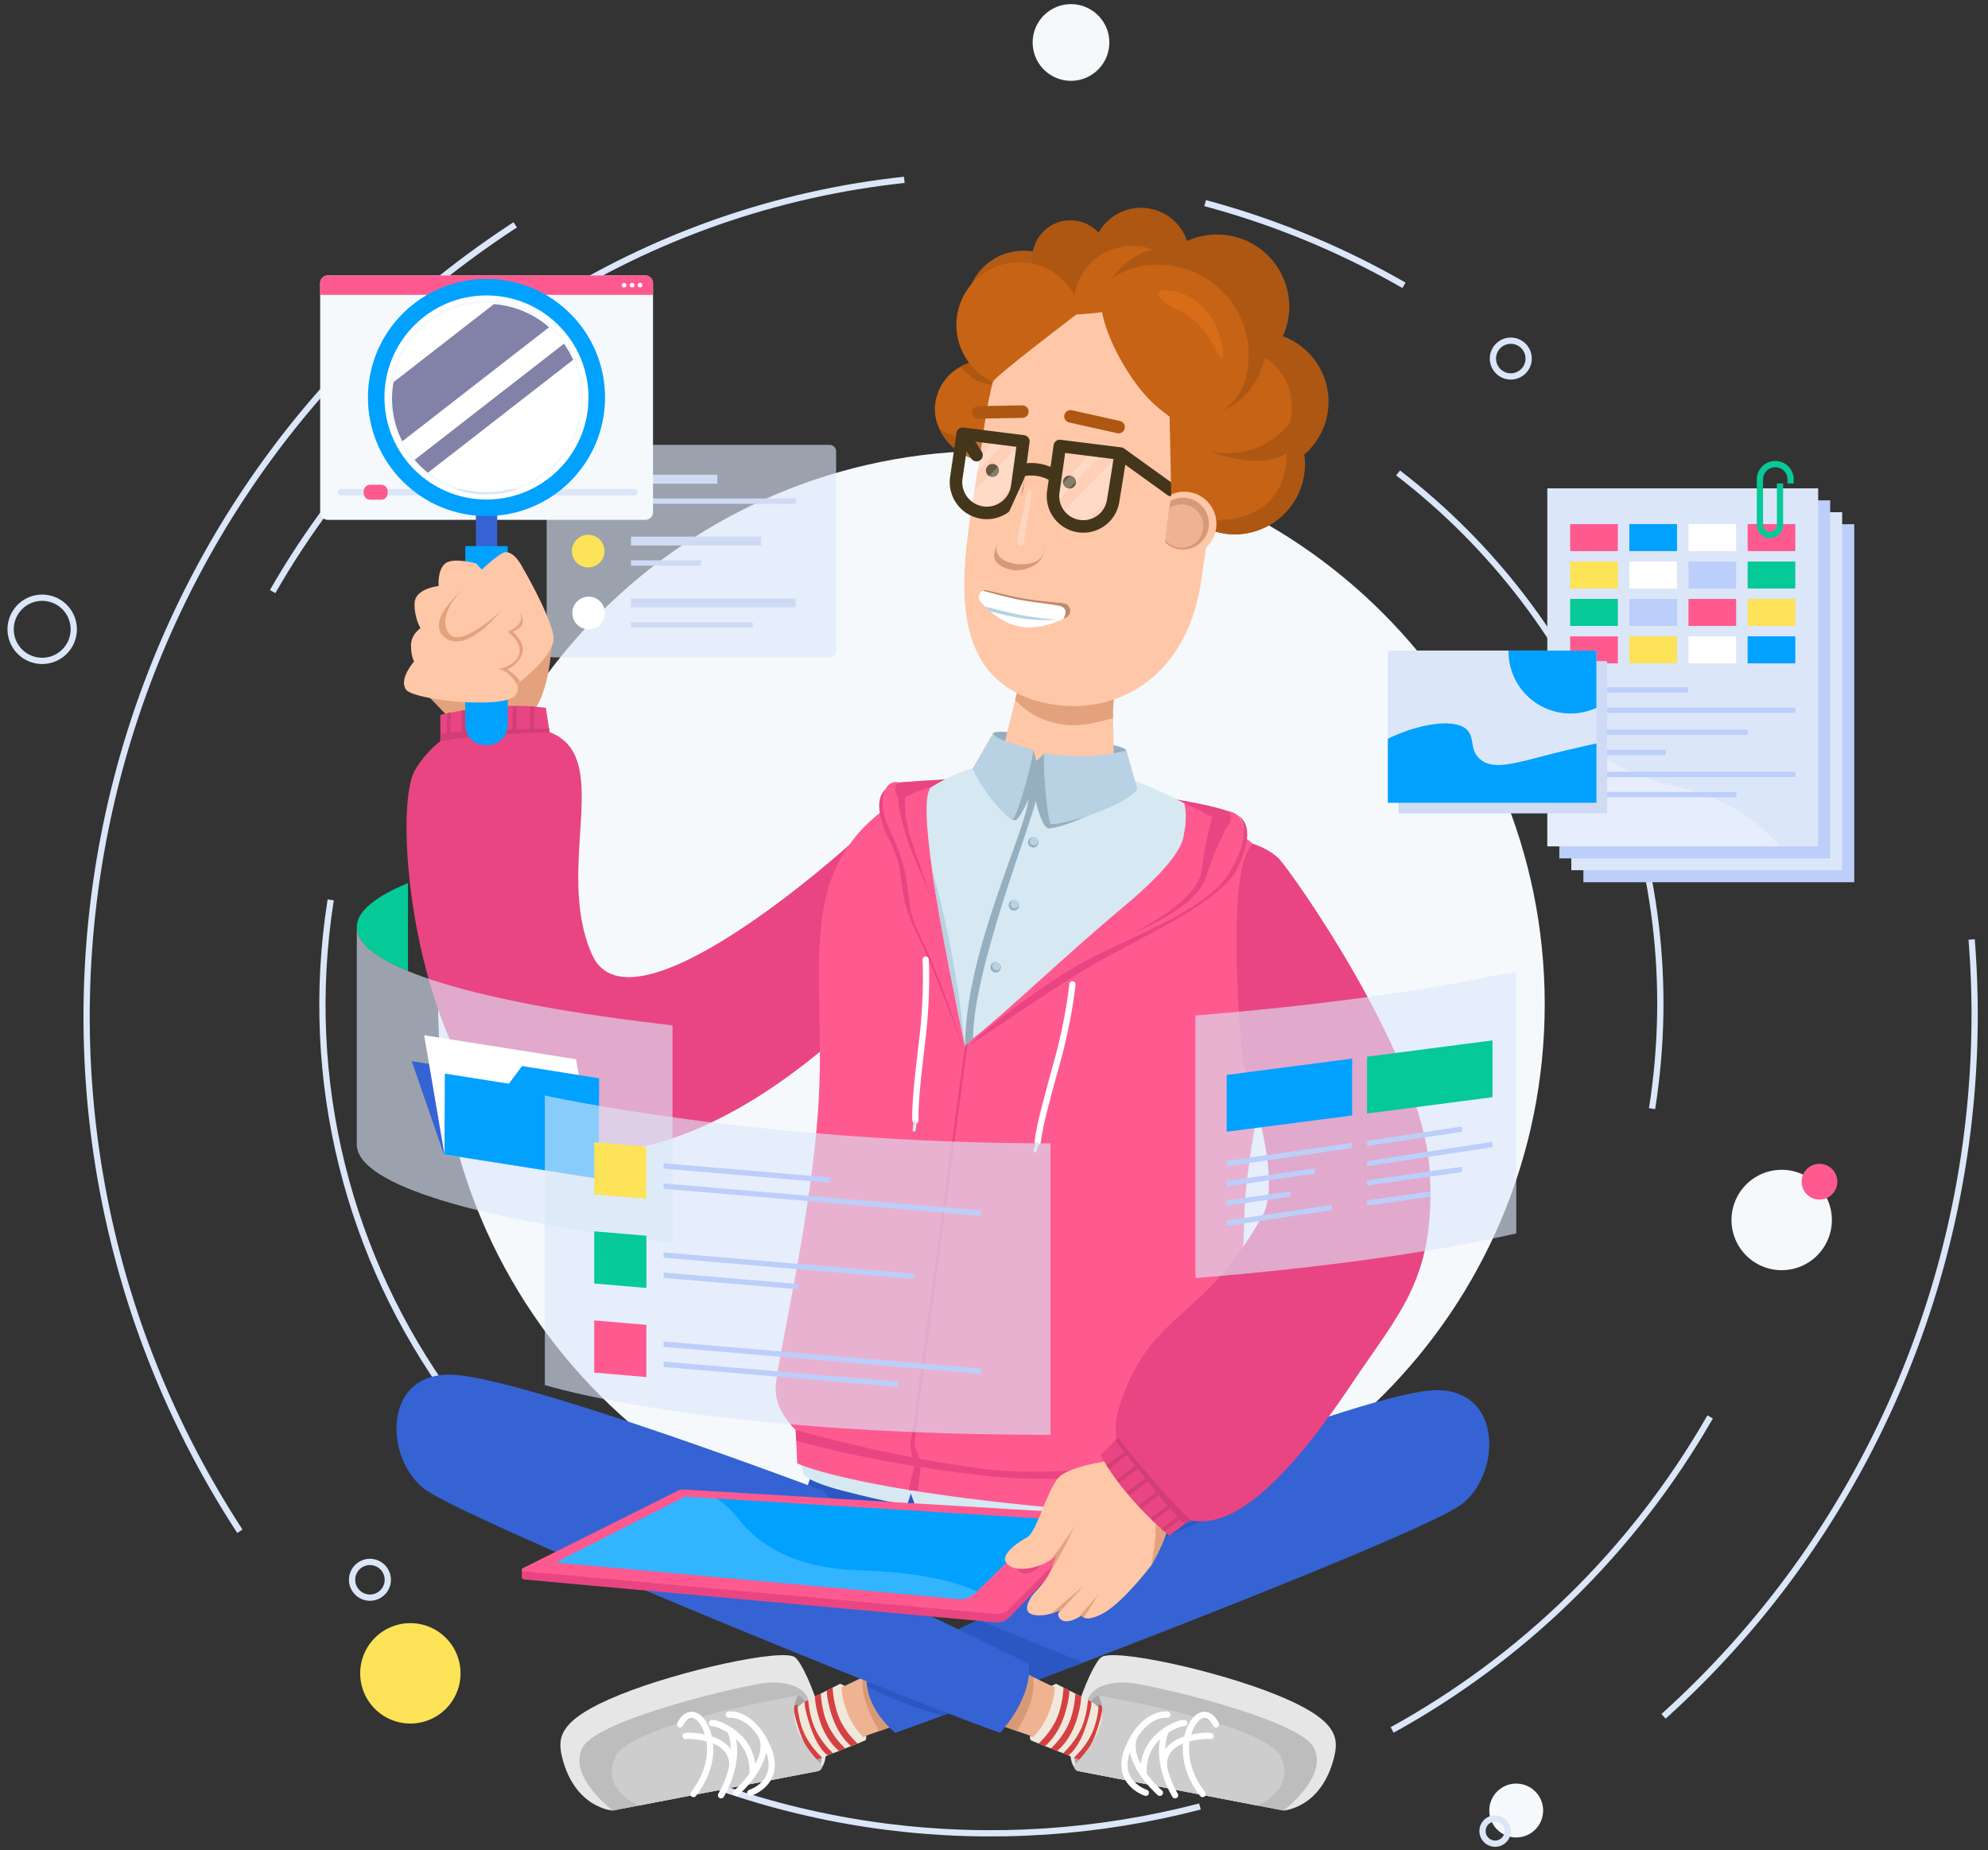 <svg width="187" height="174" fill="none" xmlns="http://www.w3.org/2000/svg"><rect width="100%" height="100%" fill="#333333" stroke="none"/><path d="M93.257 146.49c28.744 0 52.046-23.301 52.046-52.046 0-28.744-23.302-52.046-52.046-52.046S41.21 65.7 41.21 94.444c0 28.745 23.302 52.046 52.046 52.046z" fill="#F5F9FC"/><path d="M83.441 156.595c-34.324-5.42-57.753-37.641-52.334-71.965m100.401-40.153c17.712 13.585 27.621 36.189 23.893 59.784" stroke="#DCE6F9" stroke-width=".588" stroke-miterlimit="10"/><path d="M22.565 144.009c-26.778-41.081-15.18-96.09 25.9-122.864M185.46 88.354c2.163 26.991-8.108 54.246-28.979 73.059m-43.121-142.31a78.13 78.13 0 0 1 18.704 7.73" stroke="#DCE6F9" stroke-width=".588" stroke-miterlimit="10"/><path d="M25.645 55.635C38.58 33.102 61.062 19.47 85.064 16.914m27.811 152.979c-19.062 4.959-40.004 2.742-58.434-7.837m106.424-28.802c-7.37 12.837-17.837 22.786-29.916 29.442" stroke="#DCE6F9" stroke-width=".588" stroke-miterlimit="10"/><path opacity=".62" d="M78.024 41.836H52.048a.626.626 0 0 0-.626.627v18.734c0 .346.28.626.626.626h25.976a.626.626 0 0 0 .626-.626V42.463a.626.626 0 0 0-.626-.627z" fill="#DCE6F9"/><path d="M67.474 44.65h-8.119v.836h8.119v-.836zm7.386 2.23H59.355v.498H74.86v-.497zm-3.273 3.586H59.355v.836h12.232v-.836zm-5.65 2.234h-6.582v.498h6.581V52.7zm8.923 3.582H59.355v.836H74.86v-.836zm-4.055 2.234h-11.45v.498h11.45v-.498z" fill="#CFDBF5"/><path d="M55.33 47.547a1.534 1.534 0 1 0 0-3.067 1.534 1.534 0 0 0 0 3.067z" fill="#BCCEFA"/><path d="M55.33 53.364a1.534 1.534 0 1 0 0-3.068 1.534 1.534 0 0 0 0 3.068z" fill="#FCE358"/><path d="M55.33 59.183a1.534 1.534 0 1 0 0-3.067 1.534 1.534 0 0 0 0 3.067z" fill="#fff"/><path d="M61.425 26.626V48.17a.72.72 0 0 1-.718.718H30.835a.718.718 0 0 1-.718-.718V26.626a.716.716 0 0 1 .718-.718h29.869a.72.72 0 0 1 .717.718h.004z" fill="#F5F9FC"/><path d="M61.425 26.626v1.104H30.117v-1.104a.716.716 0 0 1 .718-.718h29.869a.72.72 0 0 1 .717.718h.004z" fill="#FE5A8F"/><path d="M60.205 27.036a.217.217 0 1 0 0-.434.217.217 0 0 0 0 .434zm-.746 0a.217.217 0 1 0 0-.434.217.217 0 0 0 0 .434zm-.754 0a.217.217 0 1 0 0-.434.217.217 0 0 0 0 .434z" fill="#fff"/><path d="M45.767 43.898a6.77 6.77 0 1 0 0-13.541 6.77 6.77 0 0 0 0 13.541z" fill="#06C998"/><path d="M49 36.816a.36.36 0 0 1 0 .623l-2.448 1.411-2.447 1.412a.358.358 0 0 1-.539-.311V34.3c0-.278.302-.45.539-.312l2.447 1.412L49 36.812v.004z" fill="#fff"/><path d="M59.69 45.994H32.04a.264.264 0 0 0-.264.264v.074a.264.264 0 0 0 .264.264H59.69a.264.264 0 0 0 .264-.264v-.074a.264.264 0 0 0-.264-.264z" fill="#DCE6F9"/><path d="M35.85 45.59h-1.023a.616.616 0 0 0-.616.617v.173c0 .34.276.616.616.616h1.022a.616.616 0 0 0 .617-.616v-.173a.616.616 0 0 0-.617-.616z" fill="#FE5A8F"/><path d="M57.632 170.272s-3.558-.2-4.756-5c-.484-1.944-.237-3.592 5.44-5.891 5.674-2.299 15.292-4.377 16.453-3.527 1.158.849 4.36 9.255 2.22 10.701l-19.353 3.717h-.004z" fill="#E6E6E6"/><path d="M75.983 159.706c.708 1.72 1.006 6.848 1.006 6.848l-19.354 3.717s-4.347-3.27-2.803-5.978c1.547-2.705 15.71-5.972 17.519-6.053 1.807-.081 3.212.45 3.632 1.466z" fill="#BDBDBD"/><path d="M74.666 160.451s-.102-2.041 1.263-.2c.561.759 1.81 4.127 1.218 5.806-.186.525-1.208-1.703-1.208-1.703l-1.273-3.899v-.004z" fill="#A6A6A6"/><path d="M77.64 164.581s-1.368-1.781-1.524-2.962l-.182-1.371 5.26-2.532 1-.485 2.352 4.919-1.842.65-5.06 1.778-.004.003z" fill="#EFB391"/><path d="M82.7 162.804c-.193-.457-1.899-2.929-1.51-5.085l.999-.484 2.353 4.919-1.842.65z" fill="#D69A76"/><path d="M76.623 165.586s-1.453-.433-2.174-2.423c-.714-1.994 1.25-3.125 1.25-3.125l.328-.163v-.006l.626-.315.559-.278.569-.288v-.006l.551-.278.701-.352.437.2-.305.145s-.07.816.549 2.39c.626 1.568 1.482 2.248 1.482 2.248l.291-.105s.014.363-.087.434c-.031.023-.326.142-.725.308-.183.071-.39.152-.603.243-.182.065-.375.143-.565.214-.2.084-.396.159-.582.237-.2.081-.39.152-.545.213h-.007l-1.743.704-.007.003z" fill="#F0E8DB"/><path d="M80.065 164.219c-.545-.471-1.36-1.398-1.865-3.03-.325-1.039-.416-1.747-.427-2.204v-.007l.552-.277c.014.406.092 1.269.406 2.305.42 1.371 1.345 2.41 1.937 2.966-.183.071-.39.152-.603.243v.004zm-1.144.45c-.535-.45-1.399-1.405-1.9-3.142-.257-.876-.348-1.52-.369-1.973l.559-.278c.02.454.102 1.202.349 2.075.41 1.446 1.367 2.533 1.943 3.084-.2.085-.396.159-.582.237v-.003zm-1.049.409s-.833-.457-1.554-2.447c-.714-1.994-.623-2.593-.623-2.593l.329-.163c.033.464.121 1.121.342 1.879.423 1.49 1.428 2.597 1.997 3.132l-.488.196-.003-.004zm-1.027.414s-.833-.457-1.554-2.448c-.714-1.994-.623-2.593-.623-2.593l.328-.163a9.19 9.19 0 0 0 .342 1.879c.423 1.49 1.429 2.597 1.998 3.132l-.488.196-.003-.003z" fill="#D54042"/><path d="M75.06 159.456s-1.695 2.437 2.14 6.411a.406.406 0 0 1-.213.684l-16.93 3.26s-3.646-1.537-2.15-4.621c1.497-3.084 17.15-5.734 17.15-5.734h.004z" fill="#CDCDCD"/><path d="M68.547 161.253s2.133-.328 3.632 3.023c1.5 3.352-1.598 4.326-1.598 4.326" stroke="#fff" stroke-width=".588" stroke-linecap="round" stroke-linejoin="round"/><path d="M69.258 168.606c.311-.241 3.44-3.213 2.346-5.397" stroke="#fff" stroke-width=".588" stroke-linecap="round" stroke-linejoin="round"/><path d="M66.973 162.052c.365-.091 4.052 1.141 3.812 4.838" stroke="#fff" stroke-width=".588" stroke-linecap="round" stroke-linejoin="round"/><path d="M67.824 168.839s2-3.168.884-6.083m-4.735-.589s.572-1.293 1.55-.762c.979.532 2.438 3.768-.288 7.316" stroke="#fff" stroke-width=".588" stroke-linecap="round" stroke-linejoin="round"/><path d="M64.488 163.26c.081-.05 4.614-.135 4.388 2.908" stroke="#fff" stroke-width=".588" stroke-linecap="round" stroke-linejoin="round"/><path d="M51.936 60.148s-.196 5.321-1.994 6.93c-1.797 1.607-7.268.866-7.268.866l-3.084-3.2 12.346-4.593v-.004z" fill="#E3A27D"/><path d="M79.953 79.4s-20.576 18.65-24.26 10.383c-3.682-8.267 2.337-18.884-4.275-21.03-6.608-2.146-10.366.359-12.37 3.65-2.034 3.337-.484 23.233 7.502 32.353 5.268 6.016 18.877 5.654 34.53-9.374C92.993 83.943 79.953 79.4 79.953 79.4z" fill="#E94582"/><path d="m41.489 69.968-.065-.257-.01-2.471s4.469-1.165 8.826-.796l1.103.122.42 2.692-10.268.71h-.006z" fill="#E94582"/><path d="M41.426 69.711s1.716-.359 5.41-.616c3.69-.257 4.85-.22 4.85-.22l-.043-.362s-3.626.064-6.764.203c-3.138.139-3.45.369-3.45.369v.623l-.003.003z" fill="#D13E75"/><path d="m42.027 69.21.01-2.113.356-.105-.01 2.1-.356.118zm1.387-.183.01-2.217h.352l-.01 2.102-.352.115zm1.64-.162.01-2.221.353.003-.01 2.1-.352.118zm1.657-.027.014-2.34h.352l-.01 2.225-.356.115zm1.508-.061.01-2.34h.352l-.01 2.221-.352.119zm1.652.006.014-2.339h.352l-.014 2.224-.352.115z" fill="#D13E75"/><path d="M46.77 47.547h-2.008v6.828h2.007v-6.828z" fill="#3563D3"/><path d="M52.207 30.932a9.057 9.057 0 0 1 2.67 6.45c0 5.03-4.092 9.12-9.12 9.12a9.057 9.057 0 0 1-6.448-2.672 9.057 9.057 0 0 1-2.671-6.449c0-5.03 4.092-9.12 9.12-9.12 2.437 0 4.725.948 6.449 2.671zm.338-.339a9.569 9.569 0 0 0-6.787-2.81 9.596 9.596 0 0 0-9.598 9.598c0 2.65 1.073 5.051 2.81 6.788a9.569 9.569 0 0 0 6.788 2.81 9.596 9.596 0 0 0 9.597-9.598c0-2.65-1.073-5.05-2.81-6.787z" fill="#fff"/><path d="M45.759 46.285a8.903 8.903 0 1 0 0-17.807 8.903 8.903 0 0 0 0 17.807z" fill="#fff" style="mix-blend-mode:multiply"/><path d="M45.76 26.23c-6.157 0-11.15 4.993-11.15 11.151s4.993 11.152 11.15 11.152 11.152-4.994 11.152-11.152c0-6.158-4.994-11.151-11.151-11.151zm0 20.749c-5.3 0-9.597-4.296-9.597-9.598s4.296-9.597 9.598-9.597 9.597 4.296 9.597 9.597-4.296 9.598-9.597 9.598z" fill="#00A1FF"/><path d="M53.045 32.33 39 43.245a8.806 8.806 0 0 0 1.252 1.212l13.66-10.617a9.002 9.002 0 0 0-.863-1.513l-.003.003zm-6.584-3.73-9.448 7.342a8.883 8.883 0 0 0 .829 5.562l13.805-10.728a8.904 8.904 0 0 0-5.186-2.176z" fill="#8281A7" style="mix-blend-mode:screen"/><path d="M43.766 51.356h3.99V68.19a1.89 1.89 0 0 1-1.888 1.889h-.213a1.89 1.89 0 0 1-1.89-1.89V51.357z" fill="#00A1FF"/><path d="M44.801 52.994s-2.166-.616-2.921 0c-.758.616-.62 2.12-.62 2.12s-2.187.21-2.258 1.577c-.067 1.364.549 2.39.549 2.39s-.89.562-.89 1.615.29 1.51.29 1.51-1.452 1.628-.768 2.637c.684 1.009 9.164 1.872 10.258.585 1.093-1.286-1.456-2.512-1.456-2.512s1.73-.091 1.73-1.415c0-1.323-.887-1.462-.887-1.462s1.435-.528 1.503-1.358c.068-.829-1.503-2.264-1.503-2.264l-3.023-3.42-.004-.003z" fill="#FEC7A8"/><path d="M49.085 53.235s-.769-1.486-1.642-1.283c-.873.206-6.002 4.871-5.538 7.028.46 2.153 5.23-1.537 5.23-1.537v7.989s5.335-3.477 4.922-5.664c-.41-2.187-2.976-6.53-2.976-6.53l.004-.003z" fill="#FEC7A8"/><path d="M43.661 55.32s-2.522 2.173-1.557 4.076c.965 1.906 5.034-1.96 5.034-1.96s-3.19 4.083-5.25 2.552c-2.066-1.526 1.776-4.671 1.776-4.671l-.003.003zm4.958 9.039s-.61-1.175-1.639-1.442c0 0 2.211-.481 1.866-2.1 0 0-.186-.764-1.114-1.418 0 0 1.798-.606 1.151-1.797 0 0 .972 1.229-.647 1.797 0 0 1.05.914.938 1.788-.115.877-.85 1.486-1.442 1.777 0 0 .779.46 1.198 1.148l-.311.247z" fill="#E3A27D"/><path d="M76.234 143.19s1.466 6.456 14.544 7.261c13.077.809 19.276-5.951 20.021-8.592.744-2.64-39.361-13.585-34.565 1.331z" fill="#2B57C2"/><path d="M124.918 38.593a6.541 6.541 0 0 1-1.886 3.836 6.462 6.462 0 0 1-2.708 1.631 6.425 6.425 0 0 1-2.746.244l-.071-.01a5.653 5.653 0 0 1-.812-.166 6.012 6.012 0 0 1-1.514-.62 6.61 6.61 0 0 1-2.87-3.253c-.007-.01-.007-.017-.007-.017a6.643 6.643 0 0 1-.42-3.283c.447-3.565 3.683-6.114 7.251-5.708l.078.01c.112.014.224.027.325.047.41.075.803.183 1.178.336a6.297 6.297 0 0 1 2.353 1.53 6.503 6.503 0 0 1 1.849 5.42v.003z" fill="#AD5713"/><path d="M96.277 34.351a5.386 5.386 0 1 0 0-10.772 5.386 5.386 0 0 0 0 10.772z" fill="#B35A14"/><path d="M93.848 36.132c-.03.989-.129 2.55-.362 3.463-.109.407-.26.884-.413 1.361-.383 1.138-.81 2.268-.88 2.373-1.615-.287-3.074-1.435-3.778-2.898-.38-.758-.552-1.594-.447-2.437a4.625 4.625 0 0 1 2.346-3.487 4.539 4.539 0 0 1 1.056-.443 4.514 4.514 0 0 1 1.804-.142h.027a4.798 4.798 0 0 1 1.436.423c-.484.514-.782.86-.782.86s0 .206-.004.538c0 .044-.003.091-.003.142 0 .078-.007.163 0 .247z" fill="#C76315"/><path d="M98.762 30.62c-.288.041-.484.068-.548.082-.03.003-.038 0-.038 0s-.22.335-.785.938c-.427-.45-.965-1.283-1.134-2.661-.166-1.381.057-2.39.27-3a5.172 5.172 0 0 1 1.734.701l.498 3.94h.003zm-3.937 5.11s-.362.287-.978.402c-.82.146-2.082-.027-3.534-1.628a4.53 4.53 0 0 1 1.056-.444s1.042 1.422 2.485 1.68a2.3 2.3 0 0 0 .971-.014v.003zm-1.757 5.21c-.382 1.137-.809 2.267-.88 2.372-1.615-.287-3.074-1.435-3.778-2.897.63.362 1.371.653 2.255.792 1.029.159 1.804.02 2.4-.268h.003z" fill="#AD5713"/><path d="M122.678 44.49a6.503 6.503 0 0 1-1.893 3.84 6.5 6.5 0 0 1-2.708 1.631 6.468 6.468 0 0 1-2.745.244l-.071-.01a6.014 6.014 0 0 1-.81-.166c-.054-.014-.108-.027-.162-.047a5.92 5.92 0 0 1-1.354-.576 6.608 6.608 0 0 1-2.868-3.253c-.006-.007-.006-.014-.006-.014a6.635 6.635 0 0 1-.423-3.287 6.509 6.509 0 0 1 1.289-3.158 6.562 6.562 0 0 1 5.965-2.55l.078.01c.112.014.224.028.328.048.41.081.799.186 1.179.338.903.325 1.699.86 2.352 1.53.176.18.346.37.505.566.017.024.037.047.047.071h.007a6.495 6.495 0 0 1 1.293 4.78l-.003.004z" fill="#C76315"/><path d="M107.257 28.698a4.578 4.578 0 1 0-.001-9.155 4.578 4.578 0 0 0 .001 9.155z" fill="#AD5713"/><path d="M114.482 35.634a6.79 6.79 0 1 0 0-13.581 6.79 6.79 0 0 0 0 13.581z" fill="#AD5713"/><path d="M93.38 69.01s-.109-.436 2.725 0 9.634.816 9.848 1.578c.213.762-5.986 2.905-7.418 2.644-1.432-.26-5.156-4.221-5.156-4.221z" fill="#95AFBF"/><path d="m104.802 73.107-10.552-2.19 1.239-5.085.345-1.395.126-.772.06-.383 8.829 1.47-.033.45-.126 1.621.014.732.098 5.552z" fill="#FEC7A8"/><path d="M90.724 73.184s-3.402.193-5.846.373.02 2.424.02 2.424l5.826-2.797zm17.897 1.673s6.188.897 7.346 1.648c1.158.752-.931 1.944-1.164 2.197-.234.254-6.182-3.845-6.182-3.845z" fill="#E94582"/><path d="m75.385 137.749.173.853s.145.664 3.697 1.591c4.587 1.195 6.086 1.314 6.086 1.314l.339-1.043.413 1.148s13.991 2.19 22.363 1.09c2.969-.39 3.626-1.304 3.626-1.304l.45-1.665-37.157-1.987.01.003z" fill="#D6E8F2"/><path d="M113.726 136.761c-.155.626-.643 2.799-.643 2.799s1.28 3.792-16.161 2.028c-17.452-1.757-21.93-3.961-21.93-3.961l-.146-3.145s-1.838-1.628-1.892-3.791c-.048-2.163 3.649-16.91 4.11-28.318.29-7.245-.617-13.17.727-18.403 1.246-4.851 5.044-8.605 9.862-9.98 2.285-.65 5.22-1.374 8.334-1.828 4.868-.714 12.113 1.639 17.208 4.249l.007.006c2.139 1.09 3.896 2.228 4.952 3.203 3.572 3.304 3.734 6.29 3.416 8.832-.318 2.55-4.221 18-4.496 25.319-.27 7.312-.44 13.978-.003 17.583.44 3.616-3.179 4.777-3.345 5.403v.004z" fill="#FE5A8F"/><path d="M111.357 78.455c-.119 1.686-2.59 4.256-5.847 6.974 0 0-1.069-.46 0 0-5.338 4.465-11.144 10.034-13.771 12.058-.014.007-.017.014-.017.02-.626.482-.972.8-.951.908 0 0 0-.007-.004-.02-.663-3.318-2.265-10.772-3.09-16.585v-.007c-.58-4.072-.79-7.339-.028-7.81 6.893-4.299 15.732-2.684 23.745 1.547 0 0 .362 1.087-.037 2.915z" fill="#D6E8F2"/><path d="M90.763 98.392c-.664-3.318-2.265-10.772-3.091-16.585 2.326 8.02 3.047 16.08 3.09 16.585z" fill="#B8D2E3"/><path d="M74.848 134.482s8.5 2.455 17.475 3.643c8.974 1.188 21.683-1.686 21.683-1.686l-.39.772s-10.433 2.823-21.371 1.534c-10.938-1.29-17.35-3.264-17.35-3.264l-.047-.999z" fill="#E94582"/><path d="M97.172 70.517c-.024-.163.304.958.328 1.042 0 0 .626-.626.786-.687.159-.06.318 4.79.318 4.79l6.313-.132s-4.631 2.316-6.26 2.373c-.642.024-1.242-2.603-1.242-2.603-.196 1.598-5.904 15.89-5.883 22.346l-.759.766c.044-8.978 5.715-20.174 5.969-23.278 0 0-.874 2.052-1.25 2.004-2.549-.335 1.68-6.621 1.68-6.621z" fill="#95AFBF"/><path d="m91.477 72.298 1.899-3.287s.088.341 1.601.836c2.234.728 2.024.606 2.173.656.271.099-1.438 6.297-1.865 6.51-.426.214-2.905-2.637-3.808-4.715zm15.51 1.946-1.029-3.656s-1.524.393-3.111.498c-2.346.152-4.405-.23-4.564-.214-.288.027.193 6.28.555 6.595.363.315 6.757-1.429 8.149-3.223z" fill="#B8D2E3"/><path d="M97.19 79.705a.49.49 0 1 0-.49-.491c0 .27.219.49.49.49z" fill="#95AFBF"/><path d="M97.26 79.501a.386.386 0 1 0 .001-.772.386.386 0 0 0 0 .772z" fill="#B8D2E3"/><path d="M95.374 85.635a.49.49 0 1 0-.491-.49c0 .27.22.49.49.49z" fill="#95AFBF"/><path d="M95.445 85.432a.386.386 0 1 0 0-.772.386.386 0 0 0 0 .772z" fill="#B8D2E3"/><path d="M93.659 91.459a.491.491 0 1 0 0-.982.491.491 0 0 0 0 .982z" fill="#95AFBF"/><path d="M93.73 91.255a.386.386 0 1 0 0-.772.386.386 0 0 0 0 .772z" fill="#B8D2E3"/><path d="M83.836 73.913s-1.675.358.268 4.976c1.933 4.59.819 5.836 2.288 8.792 2.265 4.556 4.198 10.867 4.198 10.867s-2.695-7.41-4.32-10.688c-2.19-4.414-.843-5.359-2.57-8.754-1.729-3.396-.906-4.841.136-5.193z" fill="#E94582"/><path d="M84.585 73.594s-.948.172.102 1.797 2.996 7.553 2.996 7.553l-3.585-4.059s-1.337-2.204-1.023-3.96c.315-1.758 1.51-1.335 1.51-1.335v.004z" fill="#FE5A8F"/><path d="M116.168 76.566s1.974.477-.23 4.977S104.99 88.3 99.77 91.749c-6.442 4.256-8.579 6.558-8.579 6.558s5.674-3.856 10.068-6.653c4.625-2.941 13.383-6.486 15.085-9.895 1.703-3.405.87-4.844-.176-5.193z" fill="#E94582"/><path d="M115.41 76.255s.948.166-.088 1.8-2.631 6.626-2.631 6.626l3.244-3.135s1.394-2.227.995-3.967c-.291-1.263-1.52-1.324-1.52-1.324z" fill="#FE5A8F"/><path d="M104.699 67.554c-1.256.288-2.84.813-4.577.603-2.471-.301-3.845-1.517-4.638-2.326l.346-1.395.125-.771 8.856 1.536-.125 1.622.013.731z" fill="#E3A27D"/><path d="M93.32 63.428c.928 1.002 2.16 1.81 3.768 2.366.217.071.437.129.657.186 6.679 1.744 13.748-1.879 15.194-11.06.93-5.947 1.956-13.29 1.157-19.255-.761-7.34-9.939-8.494-15.603-6.398-5.518 2.024-5.582 9.62-6.476 14.624-.982 6.415-2.938 14.98 1.307 19.544l-.003-.007z" fill="#FEC7A8"/><path d="M100.69 27.892a3.588 3.588 0 1 0 0-7.176 3.588 3.588 0 0 0 0 7.176z" fill="#AD5713"/><path d="M101.052 27.892c-.109.796.511.4.728 1.124l1.709-.027s.163.613 1.662 1.35c.467.23.968.475 1.48.705 1.963.914 2.146 2.42 2.298 2.695.481-.447 2.231-2.09 2.519-2.692a5.32 5.32 0 0 0 .518-1.689 5.505 5.505 0 0 0-4.729-6.188 5.487 5.487 0 0 0-6.04 4.021c-.067.22-.115.457-.149.701h.004z" fill="#C76315"/><path d="M84.476 75.026s.054 2.302 1.76 6.192c1.707 3.89 2.032 5.548 2.032 5.548s-.996-3.398-2.316-7.038c-1.32-3.639-.657-5.633-.657-5.633l-.822.931h.003zm31.3 2.02s-1.473 2.628-2.353 5.509c-.88 2.88-6.95 5.234-6.95 5.234s6.178-2.895 6.557-5.915c.379-3.02 1.056-5.2 1.056-5.2l1.69.373z" fill="#E94582"/><path d="M87.074 90.246s.186 3.277-.294 7.31c-.481 4.031-.715 6.211-.674 7.809" stroke="#fff" stroke-width=".588" stroke-linecap="round" stroke-linejoin="round"/><path d="m85.988 106.272.095-.738" stroke="#D6E8F2" stroke-width=".294" stroke-linecap="round" stroke-linejoin="round"/><path d="M100.876 92.575s-.318 3.267-1.408 7.18c-1.09 3.914-1.656 6.03-1.859 7.618" stroke="#fff" stroke-width=".588" stroke-linecap="round" stroke-linejoin="round"/><path d="m97.356 108.246.206-.714" stroke="#D6E8F2" stroke-width=".294" stroke-linecap="round" stroke-linejoin="round"/><path d="m86.314 140.207.288-2.163.034-.64s-.576-1.036-.6-1.706c-.023-.671 4.997-37.554 4.997-37.554l-.267.268s-5.004 36.893-5.102 37.238c-.098.346.332 2.272.332 2.272l-.535 2.207.85.075.003.003z" fill="#E94582"/><path d="M96.123 45.228s-2.282 5.5-2.566 6.679c-.284 1.175.965 1.564 1.74 1.713.775.149 2.515-.335 2.827-1.483.308-1.147-.586-6.723-.586-6.723l-1.415-.183v-.003z" fill="#D69A76"/><path d="M96.274 44.063s-2.214 5.976-2.502 7.15c-.284 1.175.826 1.652 1.601 1.801.776.15 2.465.105 2.776-1.042.308-1.148-.46-7.726-.46-7.726l-1.415-.183z" fill="#FEC7A8"/><path d="M96.704 45.973s-1.005 4.55-1.046 4.864c-.04.315.515.945.667.088.153-.86.9-4.888.64-4.918l-.26-.034z" fill="#FED5BF"/><path d="M93.355 44.856a.613.613 0 1 0 0-1.226.613.613 0 0 0 0 1.226zm7.246 1.093a.613.613 0 0 0 .613-.613.613.613 0 0 0-.613-.612.613.613 0 0 0-.613.612.613.613 0 0 0 .613.613z" fill="#44361B"/><path opacity=".17" d="m105.406 42.598-.65 4.509c-.186 1.48-1.361 2.356-2.83 2.309a3.658 3.658 0 0 1-.274-.02c-.697-.089-1.415-.187-1.855-.674a2.691 2.691 0 0 1-.64-1.107c-.101-.325-.037-.898-.013-1.256 0-.058.006-.112.013-.17l.542-4.306 5.711.718-.004-.003z" fill="#fff"/><path opacity=".22" d="m103.893 42.408-4.631 4.973a2.774 2.774 0 0 1-.119-1.022l3.788-4.07.965.122-.003-.003zm1.512.19-.447 3.568-3.03 3.25a3.753 3.753 0 0 1-.274-.02c-.697-.089-1.706-.278-2.146-.766l5.88-6.036h.02l-.003.004z" fill="#fff"/><path opacity=".17" d="m96.313 41.46-.532 4.63c-.186 1.48-1.48 2.235-2.948 2.188a3.773 3.773 0 0 1-.275-.02c-.697-.089-1.415-.234-1.855-.722a2.692 2.692 0 0 1-.64-1.107c-.101-.325-.037-.85-.013-1.208 0-.058.007-.112.013-.17l.542-4.306 5.711.718-.003-.003z" fill="#fff"/><path opacity=".22" d="m94.795 41.267-4.63 4.973a2.776 2.776 0 0 1-.12-1.023l3.789-4.069.965.122-.004-.003zm1.519.193-.447 3.568-3.03 3.25a3.717 3.717 0 0 1-.274-.02c-.697-.089-1.588-.495-2.028-.982l5.762-5.82h.02l-.003.004z" fill="#fff"/><path d="m91.858 42.804-1.303-2.01m14.843 1.861 4.774 3.436m-19.618-5.298 5.706.716c-.092.74-.35 2.605-.578 4.24a2.888 2.888 0 0 1-3.282 2.458v0a2.899 2.899 0 0 1-2.443-3.298c.237-1.589.501-3.385.593-4.116h.004zm9.141 1.15 5.707.715c-.096.773-.422 2.784-.702 4.479a2.838 2.838 0 0 1-3.145 2.351v0a2.848 2.848 0 0 1-2.477-3.23c.286-2.004.616-4.316.614-4.316h.004zm-3.78 2.344s1.502-.539 3.134.392" stroke="#44361B" stroke-width="1.177" stroke-linecap="round" stroke-linejoin="round"/><path d="m92.035 38.783 4.134-.071m9.052 1.455-4.526-1.012" stroke="#AD5713" stroke-width="1.177" stroke-linecap="round" stroke-linejoin="round"/><path d="M121.483 38.898a5.359 5.359 0 0 1-1.55 3.152 5.31 5.31 0 0 1-2.228 1.34 5.299 5.299 0 0 1-2.258.203l-.057-.006a4.646 4.646 0 0 1-.667-.136 5.088 5.088 0 0 1-1.246-.508 5.424 5.424 0 0 1-2.359-2.674c-.007-.007-.004-.013-.004-.013a5.47 5.47 0 0 1-.345-2.699 5.398 5.398 0 0 1 5.958-4.692l.064.007a4.83 4.83 0 0 1 1.236.315c.741.27 1.398.708 1.933 1.26a5.344 5.344 0 0 1 1.52 4.451h.003z" fill="#C76315"/><path d="m110.02 39.172.148 7.36 3.799 1.3.684-6.561-1.886-4.096-2.745 1.997z" fill="#C76315"/><path d="M122.678 44.49a6.502 6.502 0 0 1-1.892 3.84 6.511 6.511 0 0 1-2.709 1.631 6.467 6.467 0 0 1-2.745.244l-.071-.01a5.984 5.984 0 0 1-.809-.166c-.054-.014-.109-.027-.163-.048l-.325-1.039c7.573.112 7.045-6.293 7.045-6.293-.894.555-2.004.707-3.091.67-2.119-.075-4.109-.87-4.109-.87a7.444 7.444 0 0 0 7.457-2.59v-.007c.075-.091.112-.142.112-.142h.007a6.495 6.495 0 0 1 1.293 4.78z" fill="#AD5713"/><path d="M114.398 49.636a3.024 3.024 0 0 1-3.372 2.627 2.938 2.938 0 0 1-1.506-.643l.639-5.102a2.94 2.94 0 0 1 1.619-.25 3.02 3.02 0 0 1 2.62 3.371v-.003z" fill="#FEC7A8"/><path d="M113.694 49.548a2.437 2.437 0 0 1-2.719 2.12 2.333 2.333 0 0 1-1.377-.664l.487-3.883a2.435 2.435 0 0 1 3.609 2.424v.003z" fill="#D69A76"/><path d="M113.169 49.73a2.039 2.039 0 0 1-2.272 1.764 2.023 2.023 0 0 1-1.276-.677l.379-3.023a1.997 1.997 0 0 1 1.405-.342 2.041 2.041 0 0 1 1.764 2.279z" fill="#EFB391"/><path d="m96.465 44.737-2.563 5.617 1.24.843 1.323-6.46z" fill="#FEC7A8"/><path d="M103.457 28.061s2.075-5.135 6.977-4.793l.83 3.622s-5.265.643-7.807 1.175v-.004zm7.922 11.003s6.297 1.083 7.756-6.026l-2.841-1.764s-2.969 6.07-4.912 7.79h-.003z" fill="#AD5713"/><path d="M106.035 28.976s5.478 9.634 5.346 10.088a5.558 5.558 0 0 0 1.767-.325 5.404 5.404 0 0 0 1.577-.826 5.842 5.842 0 0 0 2.323-3.707 5.912 5.912 0 0 0-4.774-6.859c-.152-.027-.294-.044-.447-.064a5.959 5.959 0 0 0-2.142.176 6.002 6.002 0 0 0-2.231 1.168c-.674.562-1.053-.457-1.419.349z" fill="#AD5713"/><path d="M102.299 28.78s-8.842 6.678-8.903 7.145a5.56 5.56 0 0 1-1.493-.995 5.473 5.473 0 0 1-1.12-1.381 5.86 5.86 0 0 1-.668-4.323 5.914 5.914 0 0 1 9.435-3.284 5.989 5.989 0 0 1 1.585 1.957c.399.782 1.147 0 1.164.88z" fill="#C76315"/><path d="M117.141 35.682c-.816 2.911-3.917 4.499-7.008 3.619 0 0 .014.003 0 0-.457-.488-1.983-1.202-3.852-4.046-2.262-3.436-2.617-5.907-2.617-5.907s-.718.139-2.387.227c.522-1.124 1.277-1.88 2.187-2.648v-.006c.376-.312.765-.59 1.178-.833a8.546 8.546 0 0 1 2.414-.975v-.007a8.532 8.532 0 0 1 4.205.105 8.495 8.495 0 0 1 5.883 10.47h-.003z" fill="#C76315"/><path d="M109.226 27.316s-1.144.603 1.757 1.93c2.902 1.33 3.355 4.445 3.944 4.476.589.03-.467-6.575-5.701-6.406z" fill="#D96C17"/><path d="M137.551 141.425c-2.37 1.886-20.783 9.225-35.648 14.93-5.071 1.943-9.733 3.7-13.2 4.98a351.12 351.12 0 0 1-4.481 1.628s-2.32-1.781-2.654-4.384a4.635 4.635 0 0 1-.007-1.226l10.454-5.006 5.047-2.418a5.975 5.975 0 0 1-.514-2.583c.054-2.586 2.115-4.333 2.115-4.333s30.194-12.275 36.457-12.275c6.263 0 6.046 7.807 2.431 10.687z" fill="#3563D3"/><path d="M96.553 147.35c-.02.809.118 1.682.514 2.583l16.734-7.211-17.248 4.628zm5.35 9.005c-5.071 1.943-9.733 3.7-13.2 4.98a33.08 33.08 0 0 1-7.135-2.756 4.628 4.628 0 0 1-.007-1.225l10.454-5.007 9.888 4.008z" fill="#2B57C2"/><path d="M120.733 170.272s3.558-.2 4.756-5c.484-1.944.237-3.592-5.44-5.891-5.674-2.299-15.291-4.377-16.453-3.527-1.157.849-4.36 9.255-2.22 10.701l19.354 3.717h.003z" fill="#E6E6E6"/><path d="M102.388 159.706c-.707 1.72-1.005 6.848-1.005 6.848l19.354 3.717s4.346-3.27 2.803-5.978c-1.547-2.705-15.712-5.972-17.519-6.053-1.808-.081-3.213.45-3.633 1.466z" fill="#BDBDBD"/><path d="M103.696 160.451s.101-2.041-1.263-.2c-.562.759-1.811 4.127-1.219 5.806.187.525 1.209-1.703 1.209-1.703l1.273-3.899v-.004z" fill="#A6A6A6"/><path d="M100.726 164.581s1.368-1.781 1.524-2.962l.183-1.371-5.261-2.532-.999-.485-2.353 4.919 1.842.65 5.061 1.778.003.003z" fill="#EFB391"/><path d="M95.662 162.804c.193-.457 1.9-2.929 1.51-5.085l-.999-.484-2.353 4.919 1.842.65z" fill="#D69A76"/><path d="M101.744 165.586s1.453-.433 2.174-2.423c.714-1.994-1.25-3.125-1.25-3.125l-.328-.163v-.006l-.626-.315-.559-.278-.569-.288v-.006l-.551-.278-.701-.352-.437.2.305.145s.07.816-.549 2.39c-.626 1.568-1.482 2.248-1.482 2.248l-.292-.105s-.013.363.088.434c.031.023.325.142.725.308.183.071.39.152.603.243.182.065.375.143.565.214.2.084.396.159.582.237.2.081.39.152.545.213h.007c.295.118 1.743.704 1.743.704l.007.003z" fill="#F0E8DB"/><path d="M98.298 164.219c.545-.471 1.36-1.398 1.865-3.03.325-1.039.417-1.747.427-2.204v-.007l-.552-.277a9.356 9.356 0 0 1-.406 2.305c-.42 1.371-1.344 2.41-1.937 2.966.183.071.39.152.603.243v.004zm1.144.45c.535-.45 1.398-1.405 1.899-3.142.257-.876.349-1.52.369-1.973l-.559-.278a9.33 9.33 0 0 1-.348 2.075c-.41 1.446-1.368 2.533-1.944 3.084.2.085.396.159.583.237v-.003zm1.045.409s.833-.457 1.554-2.447c.714-1.994.623-2.593.623-2.593l-.329-.163a9.204 9.204 0 0 1-.342 1.879c-.423 1.49-1.428 2.597-1.997 3.132l.488.196.003-.004zm1.027.414s.833-.457 1.554-2.448c.714-1.994.623-2.593.623-2.593l-.328-.163a9.204 9.204 0 0 1-.342 1.879c-.423 1.49-1.429 2.597-1.998 3.132l.488.196.003-.003z" fill="#D54042"/><path d="M103.307 159.456s1.696 2.437-2.14 6.411a.407.407 0 0 0 .214.684l16.93 3.26s3.646-1.537 2.149-4.621c-1.496-3.084-17.15-5.734-17.15-5.734h-.003z" fill="#CDCDCD"/><path d="M109.816 161.253s-2.133-.328-3.633 3.023c-1.499 3.352 1.598 4.326 1.598 4.326" stroke="#fff" stroke-width=".588" stroke-linecap="round" stroke-linejoin="round"/><path d="M109.104 168.606c-.311-.241-3.439-3.213-2.346-5.397" stroke="#fff" stroke-width=".588" stroke-linecap="round" stroke-linejoin="round"/><path d="M111.386 162.052c-.366-.091-4.053 1.141-3.812 4.838" stroke="#fff" stroke-width=".588" stroke-linecap="round" stroke-linejoin="round"/><path d="M110.535 168.839s-2.001-3.168-.883-6.083m4.731-.589s-.572-1.293-1.551-.762c-.978.532-2.437 3.768.288 7.316" stroke="#fff" stroke-width=".588" stroke-linecap="round" stroke-linejoin="round"/><path d="M113.872 163.26c-.081-.05-4.614-.135-4.387 2.908" stroke="#fff" stroke-width=".588" stroke-linecap="round" stroke-linejoin="round"/><path d="M96.755 156.453c.407 3.253-2.684 6.51-2.684 6.51-8.694-3.06-50.618-20.122-54.237-23-3.615-2.881-3.835-10.687 2.428-10.687s35.13 10.917 35.13 10.917 3.388 3.105 3.442 5.691a5.978 5.978 0 0 1-.514 2.583l16.435 7.986z" fill="#3563D3"/><path d="M80.834 145.884a5.982 5.982 0 0 1-.514 2.583l-16.734-7.211 17.248 4.628z" fill="#2B57C2"/><path d="M100.676 57.558a.724.724 0 0 1-.375.514c-.078.037-.173.088-.285.14-.84.392-2.437.991-4.001.727-1.89-.318-3.301-1.784-3.795-2.363a.672.672 0 0 1-.15-.538.66.66 0 0 1 .373-.488.656.656 0 0 1 .427-.037c.944.23 2.62.626 3.405.762.928.162 2.74.352 3.768.453.413.04.701.423.633.83z" fill="#fff"/><path d="M100.674 57.558a.723.723 0 0 1-.376.514c-.078.037-.172.088-.284.14.325-.604.257-.939-.105-1.145-.43-.23-2.685-.366-4.428-.745a52.518 52.518 0 0 1-3.043-.772.656.656 0 0 1 .426-.037c.945.23 2.62.626 3.406.762.927.162 2.738.352 3.768.453.413.04.7.423.633.83h.003z" fill="#BF8A69"/><path d="M92.644 57.033s1.923.518 3.399.806c1.48.291 3.345.443 3.345.443s-1.88.153-3.633-.182c-1.753-.336-2.613-.603-2.613-.603l-.501-.464h.003z" fill="#B8D2E3"/><path d="m103.572 142.559-.555.64-38.992-2.339-13.992 6.987-.951-.233v.677c0 .132.102.24.23.254l44.334 4.031c.481.044.955-.128 1.294-.47l8.517-8.731a.414.414 0 0 0 .119-.288v-.524l-.004-.004z" fill="#E94582"/><path d="m49.167 147.488 14.621-7.302c.16-.078.332-.115.508-.105l39.134 2.35a.151.151 0 0 1 .098.26l-8.598 8.629a1.603 1.603 0 0 1-1.273.464l-44.436-4.005c-.152-.013-.193-.22-.054-.287v-.004z" fill="#FE5A8F"/><path d="m52.458 146.849 11.882-6.057a.355.355 0 0 1 .187-.04l34.029 2.095c.125.007.18.159.091.244l-6.913 6.74a1.983 1.983 0 0 1-1.56.555l-37.696-3.422c-.06-.007-.078-.088-.024-.119l.004.004z" fill="#00A1FF"/><path fill-rule="evenodd" clip-rule="evenodd" d="M67.425 140.93c.771.536 1.451 1.14 1.964 1.812 2.708 3.555 6.94 4.74 11.002 4.909l.019.001c2.822.117 7.666.319 11.498 2.01l-.174.169a1.983 1.983 0 0 1-1.56.555l-37.696-3.422c-.06-.007-.078-.088-.023-.119l.003.004 11.882-6.057a.355.355 0 0 1 .187-.04l2.899.178z" fill="#fff" fill-opacity=".2"/><path d="M97.109 147.835c.598-.261.941-.797.767-1.196-.175-.399-.801-.511-1.399-.25-.598.262-.941.797-.767 1.196.175.399.801.511 1.399.25z" fill="#E94582"/><path d="m107.124 137.035-.294.812c-.312.342-4.432 4.828-6.453 7.143-.484.555-.846.985-1.005 1.205a2.297 2.297 0 0 1-.559.522c-1.236.846-3.561 1.239-4.194.203-.44-.718.951-1.771 1.987-2.333.883-.48 1.7-3.916 2.854-5.491 1.158-1.574 7.664-2.058 7.664-2.058v-.003z" fill="#FEC7A8"/><path d="M108.256 147.272s-2.621 3.412-4.415 4.411c-1.12.623-1.659.565-1.906.433-.149-.081-.193-.186-.193-.186a5.105 5.105 0 0 1-.362.213c-1.31.701-1.777.129-1.842-.253a.358.358 0 0 1 .048-.21c.057-.136.162-.261.176-.281-.037.02-.386.206-.877.352-.494.145-1.127.25-1.727.098-1.235-.311 0-1.879 0-1.879.44-.504 1.172-1.181 1.686-2.271.03-.072.065-.143.095-.22.193-.461.319-.871.434-1.273.03-.112.06-.224.091-.332.156-.552.315-1.117.623-1.815.592-1.34 4.567-4.008 4.567-4.008l2.176-2.197.021-.02s.568.602 1.218 1.401c.742.911 1.592 2.079 1.845 2.918.481 1.578-1.658 5.122-1.658 5.122v-.003z" fill="#FEC7A8"/><path d="M99.466 145.87c.596-.792 1.317-1.801 1.696-2.522-.18.389-.46.995-.782 1.642-.504 1.016-1.104 2.136-1.537 2.698.03-.071.064-.142.095-.22.193-.46.318-.87.433-1.273a2.367 2.367 0 0 1-.558.518c.172-.217.399-.514.653-.846v.003zm.118 5.806c.057-.135.162-.26.176-.281a4.77 4.77 0 0 1-.877.352l3.145-2.698-2.441 2.631-.003-.004zm3.802-1.767-1.452 2.207c-.149-.081-.193-.186-.193-.186a5.34 5.34 0 0 1-.362.213c.602-.663 1.902-2.119 2.007-2.234zm4.874-2.637c.803-3.649.43-6.28-.186-8.04.742.911 1.591 2.079 1.845 2.918.481 1.578-1.659 5.122-1.659 5.122z" fill="#E3A27D"/><path d="M117.829 79.342s1.445.416 2.447 1.388c1.003.972 13.593 18.613 14.209 29.422.575 10.044-2.759 13.155-7.292 19.926-6.778 10.129-13.132 16.148-17.959 11.293-4.828-4.854-4.757-6.801-3.741-9.712 2.942-8.413 7.766-7.478 13.26-17.316 2.072-3.707-1.811-14.242-1.811-14.242s-1.913-18 .883-20.759h.004z" fill="#E94582"/><path d="m112.133 142.729-.166.206-1.974 1.486s-3.602-2.891-5.904-6.604l-.562-.959 1.91-1.943 6.699 7.814h-.003z" fill="#E94582"/><path d="M111.969 142.935s-1.314-1.164-3.724-3.971c-2.411-2.806-3.071-3.761-3.071-3.761l-.264.251s2.218 2.87 4.201 5.304c1.984 2.438 2.357 2.546 2.357 2.546l.501-.369z" fill="#D13E75"/><path d="m111.201 142.752-1.699 1.253-.295-.22 1.689-1.246.305.213zm-.973-1.005-1.788 1.317-.21-.285 1.693-1.246.305.214zm-1.113-1.219-1.787 1.317-.207-.284 1.689-1.246.305.213zm-1.007-1.317-1.882 1.388-.21-.284 1.787-1.317.305.213zm-.946-1.168-1.886 1.388-.21-.284 1.791-1.317.305.213zm-.984-1.334-1.886 1.388-.206-.284 1.787-1.317.305.213z" fill="#D13E75"/><path d="M174.419 49.301h-25.478v33.67h25.478v-33.67z" fill="#BCCEFA"/><path d="M173.283 48.17h-25.478v33.67h25.478V48.17z" fill="#DCE6F9"/><path d="M172.154 47.057h-25.478v33.67h25.478v-33.67z" fill="#BCCEFA"/><path d="M171.025 45.926h-25.478v33.67h25.478v-33.67z" fill="#DCE6F9"/><path d="M152.181 49.288h-4.486v2.539h4.486v-2.54z" fill="#FE5A8F"/><path d="M157.747 49.288h-4.485v2.539h4.485v-2.54z" fill="#00A1FF"/><path d="M163.31 49.288h-4.486v2.539h4.486v-2.54z" fill="#fff"/><path d="M168.876 49.288h-4.485v2.539h4.485v-2.54z" fill="#FE5A8F"/><path d="M152.181 52.809h-4.486v2.539h4.486v-2.54z" fill="#FCE358"/><path d="M157.747 52.809h-4.485v2.539h4.485v-2.54z" fill="#fff"/><path d="M163.31 52.809h-4.486v2.539h4.486v-2.54z" fill="#BCCEFA"/><path d="M168.876 52.809h-4.485v2.539h4.485v-2.54zm-16.695 3.517h-4.486v2.539h4.486v-2.54z" fill="#06C998"/><path d="M157.747 56.326h-4.485v2.539h4.485v-2.54z" fill="#BCCEFA"/><path d="M163.31 56.326h-4.486v2.539h4.486v-2.54z" fill="#FE5A8F"/><path d="M168.876 56.326h-4.485v2.539h4.485v-2.54z" fill="#FCE358"/><path d="M152.181 59.846h-4.486v2.54h4.486v-2.54z" fill="#FE5A8F"/><path d="M157.747 59.846h-4.485v2.54h4.485v-2.54z" fill="#FCE358"/><path d="M163.31 59.846h-4.486v2.54h4.486v-2.54z" fill="#fff"/><path d="M168.876 59.846h-4.485v2.54h4.485v-2.54z" fill="#00A1FF"/><path d="M167.436 45.462v3.93a.945.945 0 0 1-1.889 0v-4.356a1.443 1.443 0 0 1 2.884 0v.426" stroke="#06C998" stroke-width=".588" stroke-miterlimit="10"/><path d="M145.547 62.017v17.58h21.893c-8.616-9.68-16.554-1.243-21.893-17.58z" fill="#fff" fill-opacity=".3" style="mix-blend-mode:screen"/><path d="M158.786 64.65h-11.087v.498h11.087v-.498zm10.088 1.896h-21.175v.498h21.175v-.498zm-4.468 2.072h-16.707v.498h16.707v-.498zm-7.719 1.896h-8.988v.497h8.988v-.497zm12.187 2.071h-21.175v.498h21.175v-.498zm-5.538 1.896h-15.637v.498h15.637v-.498z" fill="#BCCEFA"/><path d="M151.172 62.179h-19.621v14.316h19.621V62.18z" fill="#CFDBF5"/><path d="M150.168 61.18h-19.621v14.317h19.621V61.18z" fill="#DCE6F9"/><path d="M150.168 69.91v5.587h-19.621V69.48c2.715-1.34 6.161-1.984 7.383-.9.833.744.264 1.882 1.246 2.779 1.408 1.293 3.944.183 8.436-.86.928-.217 1.781-.41 2.556-.586v-.003zm-.002-8.73v5.386a5.726 5.726 0 0 1-2.431.535 5.831 5.831 0 0 1-5.833-5.833c0-.027 0-.057.004-.084h8.26v-.004z" fill="#00A1FF"/><path d="M38.376 83.053c-3.108 1.28-4.817 2.674-4.817 4.137 0 1.462 1.71 2.857 4.817 4.137v-8.274z" fill="#06C998"/><path opacity=".62" d="m63.258 96.452-.156-.047C45.258 94.39 33.56 91.015 33.56 87.19v20.441c0 3.825 11.7 7.197 29.543 9.214l.156.048v-20.44z" fill="#DCE6F9"/><path d="m38.727 99.8 3.033 8.762 14.506 2.291-3.033-8.761L38.727 99.8z" fill="#3563D3"/><path d="m56.094 110.826-14.286-2.258-1.91-11.209 14.286 2.258 1.91 11.209z" fill="#fff"/><path d="m49.104 100.257-1.236 1.662-6.026-.951-.033 7.6 14.506 2.292.04-9.455-7.251-1.148z" fill="#00A1FF"/><path opacity=".62" d="M51.25 103.03v27.224s14.652 4.682 47.564 4.682v-27.407c-27.39 0-47.564-4.503-47.564-4.503v.004z" fill="#DCE6F9"/><path d="m60.803 112.749-4.909-.42v-4.909l4.91.42v4.909z" fill="#FCE358"/><path d="m78.049 111.236-15.627-1.334v-.498l15.627 1.334v.498zm14.214 3.107-29.841-2.546v-.497l29.841 2.542v.501zm-6.296 5.945-23.545-2.007v-.498l23.545 2.007v.498zm-10.877.968-12.668-1.08v-.497l12.668 1.08v.497zm17.173 7.949-29.841-2.542v-.501l29.841 2.545v.498zm-7.803 1.229-22.038-1.879v-.498l22.038 1.879v.498z" fill="#BCCEFA"/><path d="m60.803 121.128-4.909-.42v-4.909l4.91.42v4.909z" fill="#06C998"/><path d="m60.803 129.507-4.909-.42v-4.906l4.91.417v4.909z" fill="#FE5A8F"/><path opacity=".62" d="m142.622 91.445-1.577.213c-7.597 1.612-17.364 2.932-28.579 3.846h-.021v24.692c12.011-.978 22.357-2.424 30.16-4.191h.02V91.448l-.003-.003z" fill="#DCE6F9"/><path d="m127.188 104.905-11.801 1.53v-5.342l11.801-1.534v5.346z" fill="#00A1FF"/><path d="m140.391 103.188-11.801 1.534v-5.346l11.801-1.533v5.345z" fill="#06C998"/><path d="m127.188 107.972-11.801 1.706v-.497l11.801-1.707v.498zm-3.494 2.394-8.307 1.208v-.498l8.307-1.208v.498zm-2.285 2.173-6.022.853v-.498l6.022-.853v.498zm3.866 1.273-9.888 1.476v-.498l9.888-1.476v.498zm12.245-7.377-8.93 1.351v-.498l8.93-1.35v.497zm2.871 1.446-11.801 1.797v-.497l11.801-1.798v.498zm-2.871 2.345-8.93 1.273v-.501l8.93-1.269v.497zm-2.965 2.313-5.965.853v-.498l5.965-.853v.498z" fill="#BCCEFA"/><path d="M3.969 62.152a2.969 2.969 0 1 0 0-5.938 2.969 2.969 0 0 0 0 5.938z" stroke="#DCE6F9" stroke-width=".588" stroke-miterlimit="10"/><path d="M100.742 7.6a3.605 3.605 0 1 0 0-7.21 3.605 3.605 0 0 0 0 7.21z" fill="#F5F9FC"/><path d="M142.07 35.401a1.68 1.68 0 1 0 0-3.359 1.68 1.68 0 0 0 0 3.359z" stroke="#DCE6F9" stroke-width=".588" stroke-miterlimit="10"/><path d="M142.622 172.804a2.532 2.532 0 1 0 0-5.064 2.532 2.532 0 0 0 0 5.064z" fill="#F5F9FC"/><path d="M140.638 173.39a1.185 1.185 0 1 0 0-2.37 1.185 1.185 0 0 0 0 2.37z" stroke="#DCE6F9" stroke-width=".588" stroke-miterlimit="10"/><path d="M167.524 119.455a4.72 4.72 0 1 0 0-9.439 4.72 4.72 0 0 0 0 9.439z" fill="#F5F9FC"/><path d="M171.105 112.813a1.68 1.68 0 1 0 0-3.359 1.68 1.68 0 0 0 0 3.359z" fill="#FE5A8F"/><path d="M38.532 162.09a4.72 4.72 0 1 0 0-9.439 4.72 4.72 0 0 0 0 9.439z" fill="#FCE358"/><path d="M34.757 150.251a1.679 1.679 0 1 0 .001-3.357 1.679 1.679 0 0 0 0 3.357z" stroke="#DCE6F9" stroke-width=".588" stroke-miterlimit="10"/></svg>